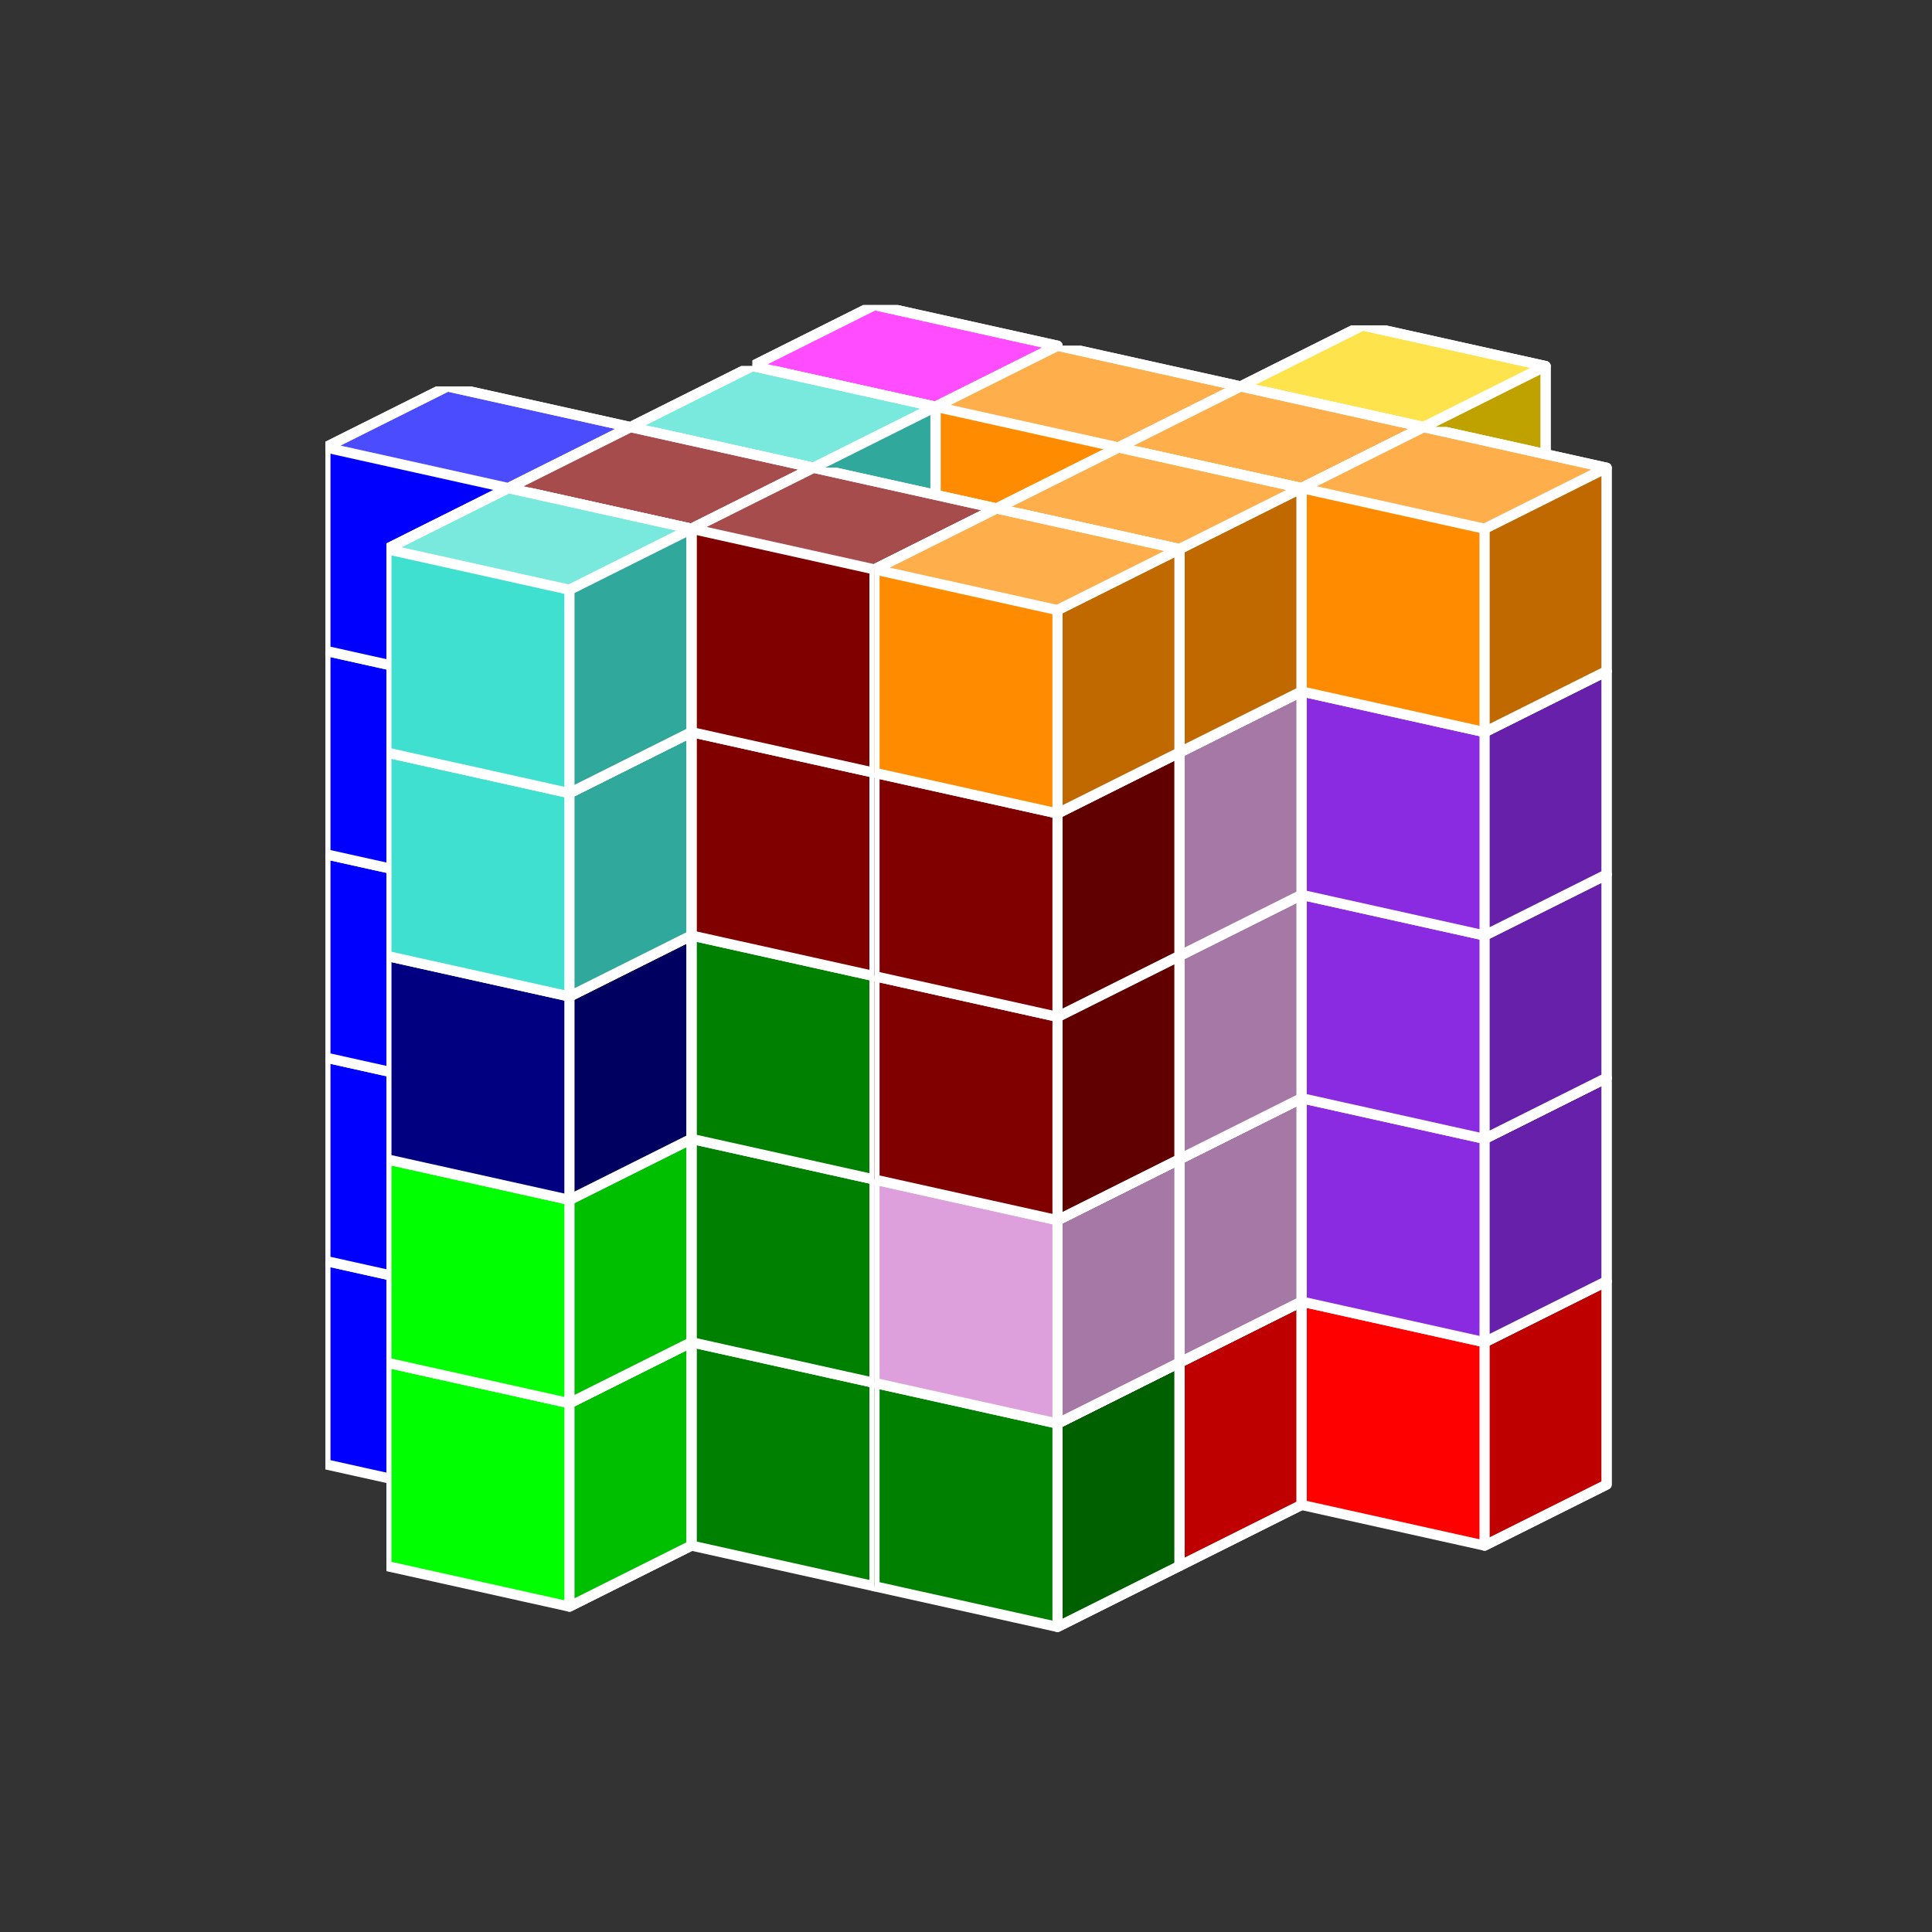 <?xml version="1.0" standalone="no"?>
<!-- Created by Polyform Puzzler (http://puzzler.sourceforge.net/) -->
<svg width="95.000" height="95.000"
     viewBox="0 0 95.000 95.000"
     xmlns="http://www.w3.org/2000/svg"
     xmlns:xlink="http://www.w3.org/1999/xlink">
<rect x="0" y="0" width="95.000" height="95.000" fill="#333333" stroke="none"/>
<defs>
<symbol id="cube0">
<polygon fill="gray" stroke="white"
         stroke-width="0.5" stroke-linejoin="round"
         points="0,13 9,15 15,12 15,2 6,0 0,3" />
<polygon fill="black" fill-opacity="0.25" stroke="white"
         stroke-width="0.5" stroke-linejoin="round"
         points="9,15 15,12 15,2 9,5" />
<polygon fill="white" fill-opacity="0.30" stroke="white"
         stroke-width="0.5" stroke-linejoin="round"
         points="0,3 9,5 15,2 6,0" />
</symbol>
<symbol id="cube1">
<polygon fill="black" stroke="white"
         stroke-width="0.5" stroke-linejoin="round"
         points="0,13 9,15 15,12 15,2 6,0 0,3" />
<polygon fill="black" fill-opacity="0.25" stroke="white"
         stroke-width="0.5" stroke-linejoin="round"
         points="9,15 15,12 15,2 9,5" />
<polygon fill="white" fill-opacity="0.30" stroke="white"
         stroke-width="0.5" stroke-linejoin="round"
         points="0,3 9,5 15,2 6,0" />
</symbol>
<symbol id="cubeF">
<polygon fill="green" stroke="white"
         stroke-width="0.5" stroke-linejoin="round"
         points="0,13 9,15 15,12 15,2 6,0 0,3" />
<polygon fill="black" fill-opacity="0.25" stroke="white"
         stroke-width="0.5" stroke-linejoin="round"
         points="9,15 15,12 15,2 9,5" />
<polygon fill="white" fill-opacity="0.30" stroke="white"
         stroke-width="0.5" stroke-linejoin="round"
         points="0,3 9,5 15,2 6,0" />
</symbol>
<symbol id="cubeI">
<polygon fill="blue" stroke="white"
         stroke-width="0.5" stroke-linejoin="round"
         points="0,13 9,15 15,12 15,2 6,0 0,3" />
<polygon fill="black" fill-opacity="0.25" stroke="white"
         stroke-width="0.5" stroke-linejoin="round"
         points="9,15 15,12 15,2 9,5" />
<polygon fill="white" fill-opacity="0.30" stroke="white"
         stroke-width="0.5" stroke-linejoin="round"
         points="0,3 9,5 15,2 6,0" />
</symbol>
<symbol id="cubeL">
<polygon fill="lime" stroke="white"
         stroke-width="0.5" stroke-linejoin="round"
         points="0,13 9,15 15,12 15,2 6,0 0,3" />
<polygon fill="black" fill-opacity="0.25" stroke="white"
         stroke-width="0.5" stroke-linejoin="round"
         points="9,15 15,12 15,2 9,5" />
<polygon fill="white" fill-opacity="0.30" stroke="white"
         stroke-width="0.5" stroke-linejoin="round"
         points="0,3 9,5 15,2 6,0" />
</symbol>
<symbol id="cubeN">
<polygon fill="navy" stroke="white"
         stroke-width="0.5" stroke-linejoin="round"
         points="0,13 9,15 15,12 15,2 6,0 0,3" />
<polygon fill="black" fill-opacity="0.25" stroke="white"
         stroke-width="0.5" stroke-linejoin="round"
         points="9,15 15,12 15,2 9,5" />
<polygon fill="white" fill-opacity="0.30" stroke="white"
         stroke-width="0.5" stroke-linejoin="round"
         points="0,3 9,5 15,2 6,0" />
</symbol>
<symbol id="cubeP">
<polygon fill="magenta" stroke="white"
         stroke-width="0.5" stroke-linejoin="round"
         points="0,13 9,15 15,12 15,2 6,0 0,3" />
<polygon fill="black" fill-opacity="0.25" stroke="white"
         stroke-width="0.5" stroke-linejoin="round"
         points="9,15 15,12 15,2 9,5" />
<polygon fill="white" fill-opacity="0.30" stroke="white"
         stroke-width="0.5" stroke-linejoin="round"
         points="0,3 9,5 15,2 6,0" />
</symbol>
<symbol id="cubeT">
<polygon fill="darkorange" stroke="white"
         stroke-width="0.5" stroke-linejoin="round"
         points="0,13 9,15 15,12 15,2 6,0 0,3" />
<polygon fill="black" fill-opacity="0.25" stroke="white"
         stroke-width="0.5" stroke-linejoin="round"
         points="9,15 15,12 15,2 9,5" />
<polygon fill="white" fill-opacity="0.30" stroke="white"
         stroke-width="0.5" stroke-linejoin="round"
         points="0,3 9,5 15,2 6,0" />
</symbol>
<symbol id="cubeU">
<polygon fill="turquoise" stroke="white"
         stroke-width="0.5" stroke-linejoin="round"
         points="0,13 9,15 15,12 15,2 6,0 0,3" />
<polygon fill="black" fill-opacity="0.25" stroke="white"
         stroke-width="0.5" stroke-linejoin="round"
         points="9,15 15,12 15,2 9,5" />
<polygon fill="white" fill-opacity="0.30" stroke="white"
         stroke-width="0.5" stroke-linejoin="round"
         points="0,3 9,5 15,2 6,0" />
</symbol>
<symbol id="cubeV">
<polygon fill="blueviolet" stroke="white"
         stroke-width="0.5" stroke-linejoin="round"
         points="0,13 9,15 15,12 15,2 6,0 0,3" />
<polygon fill="black" fill-opacity="0.25" stroke="white"
         stroke-width="0.5" stroke-linejoin="round"
         points="9,15 15,12 15,2 9,5" />
<polygon fill="white" fill-opacity="0.30" stroke="white"
         stroke-width="0.5" stroke-linejoin="round"
         points="0,3 9,5 15,2 6,0" />
</symbol>
<symbol id="cubeW">
<polygon fill="maroon" stroke="white"
         stroke-width="0.5" stroke-linejoin="round"
         points="0,13 9,15 15,12 15,2 6,0 0,3" />
<polygon fill="black" fill-opacity="0.25" stroke="white"
         stroke-width="0.5" stroke-linejoin="round"
         points="9,15 15,12 15,2 9,5" />
<polygon fill="white" fill-opacity="0.30" stroke="white"
         stroke-width="0.5" stroke-linejoin="round"
         points="0,3 9,5 15,2 6,0" />
</symbol>
<symbol id="cubeX">
<polygon fill="red" stroke="white"
         stroke-width="0.5" stroke-linejoin="round"
         points="0,13 9,15 15,12 15,2 6,0 0,3" />
<polygon fill="black" fill-opacity="0.25" stroke="white"
         stroke-width="0.5" stroke-linejoin="round"
         points="9,15 15,12 15,2 9,5" />
<polygon fill="white" fill-opacity="0.30" stroke="white"
         stroke-width="0.5" stroke-linejoin="round"
         points="0,3 9,5 15,2 6,0" />
</symbol>
<symbol id="cubeY">
<polygon fill="gold" stroke="white"
         stroke-width="0.5" stroke-linejoin="round"
         points="0,13 9,15 15,12 15,2 6,0 0,3" />
<polygon fill="black" fill-opacity="0.25" stroke="white"
         stroke-width="0.5" stroke-linejoin="round"
         points="9,15 15,12 15,2 9,5" />
<polygon fill="white" fill-opacity="0.30" stroke="white"
         stroke-width="0.5" stroke-linejoin="round"
         points="0,3 9,5 15,2 6,0" />
</symbol>
<symbol id="cubeZ">
<polygon fill="plum" stroke="white"
         stroke-width="0.5" stroke-linejoin="round"
         points="0,13 9,15 15,12 15,2 6,0 0,3" />
<polygon fill="black" fill-opacity="0.25" stroke="white"
         stroke-width="0.5" stroke-linejoin="round"
         points="9,15 15,12 15,2 9,5" />
<polygon fill="white" fill-opacity="0.30" stroke="white"
         stroke-width="0.5" stroke-linejoin="round"
         points="0,3 9,5 15,2 6,0" />
</symbol>
</defs>
<g>
<use xlink:href="#cubeX" x="61.000" y="56.000" />
<use xlink:href="#cubeY" x="61.000" y="46.000" />
<use xlink:href="#cubeY" x="61.000" y="36.000" />
<use xlink:href="#cubeY" x="61.000" y="26.000" />
<use xlink:href="#cubeY" x="61.000" y="16.000" />
<use xlink:href="#cubeL" x="37.000" y="55.000" />
<use xlink:href="#cubeX" x="46.000" y="57.000" />
<use xlink:href="#cubeX" x="55.000" y="59.000" />
<use xlink:href="#cubeX" x="64.000" y="61.000" />
<use xlink:href="#cubeN" x="37.000" y="45.000" />
<use xlink:href="#cubeV" x="46.000" y="47.000" />
<use xlink:href="#cubeV" x="55.000" y="49.000" />
<use xlink:href="#cubeV" x="64.000" y="51.000" />
<use xlink:href="#cubeP" x="37.000" y="35.000" />
<use xlink:href="#cubeP" x="46.000" y="37.000" />
<use xlink:href="#cubeY" x="55.000" y="39.000" />
<use xlink:href="#cubeV" x="64.000" y="41.000" />
<use xlink:href="#cubeP" x="37.000" y="25.000" />
<use xlink:href="#cubeP" x="46.000" y="27.000" />
<use xlink:href="#cubeZ" x="55.000" y="29.000" />
<use xlink:href="#cubeV" x="64.000" y="31.000" />
<use xlink:href="#cubeP" x="37.000" y="15.000" />
<use xlink:href="#cubeT" x="46.000" y="17.000" />
<use xlink:href="#cubeT" x="55.000" y="19.000" />
<use xlink:href="#cubeT" x="64.000" y="21.000" />
<use xlink:href="#cubeL" x="31.000" y="58.000" />
<use xlink:href="#cubeX" x="49.000" y="62.000" />
<use xlink:href="#cubeN" x="31.000" y="48.000" />
<use xlink:href="#cubeZ" x="49.000" y="52.000" />
<use xlink:href="#cubeN" x="31.000" y="38.000" />
<use xlink:href="#cubeZ" x="49.000" y="42.000" />
<use xlink:href="#cubeU" x="31.000" y="28.000" />
<use xlink:href="#cubeZ" x="49.000" y="32.000" />
<use xlink:href="#cubeU" x="31.000" y="18.000" />
<use xlink:href="#cubeT" x="49.000" y="22.000" />
<use xlink:href="#cubeI" x="16.000" y="59.000" />
<use xlink:href="#cubeL" x="25.000" y="61.000" />
<use xlink:href="#cubeF" x="34.000" y="63.000" />
<use xlink:href="#cubeF" x="43.000" y="65.000" />
<use xlink:href="#cubeI" x="16.000" y="49.000" />
<use xlink:href="#cubeF" x="25.000" y="51.000" />
<use xlink:href="#cubeF" x="34.000" y="53.000" />
<use xlink:href="#cubeZ" x="43.000" y="55.000" />
<use xlink:href="#cubeI" x="16.000" y="39.000" />
<use xlink:href="#cubeN" x="25.000" y="41.000" />
<use xlink:href="#cubeF" x="34.000" y="43.000" />
<use xlink:href="#cubeW" x="43.000" y="45.000" />
<use xlink:href="#cubeI" x="16.000" y="29.000" />
<use xlink:href="#cubeU" x="25.000" y="31.000" />
<use xlink:href="#cubeW" x="34.000" y="33.000" />
<use xlink:href="#cubeW" x="43.000" y="35.000" />
<use xlink:href="#cubeI" x="16.000" y="19.000" />
<use xlink:href="#cubeW" x="25.000" y="21.000" />
<use xlink:href="#cubeW" x="34.000" y="23.000" />
<use xlink:href="#cubeT" x="43.000" y="25.000" />
<use xlink:href="#cubeL" x="19.000" y="64.000" />
<use xlink:href="#cubeL" x="19.000" y="54.000" />
<use xlink:href="#cubeN" x="19.000" y="44.000" />
<use xlink:href="#cubeU" x="19.000" y="34.000" />
<use xlink:href="#cubeU" x="19.000" y="24.000" />
</g>
</svg>
